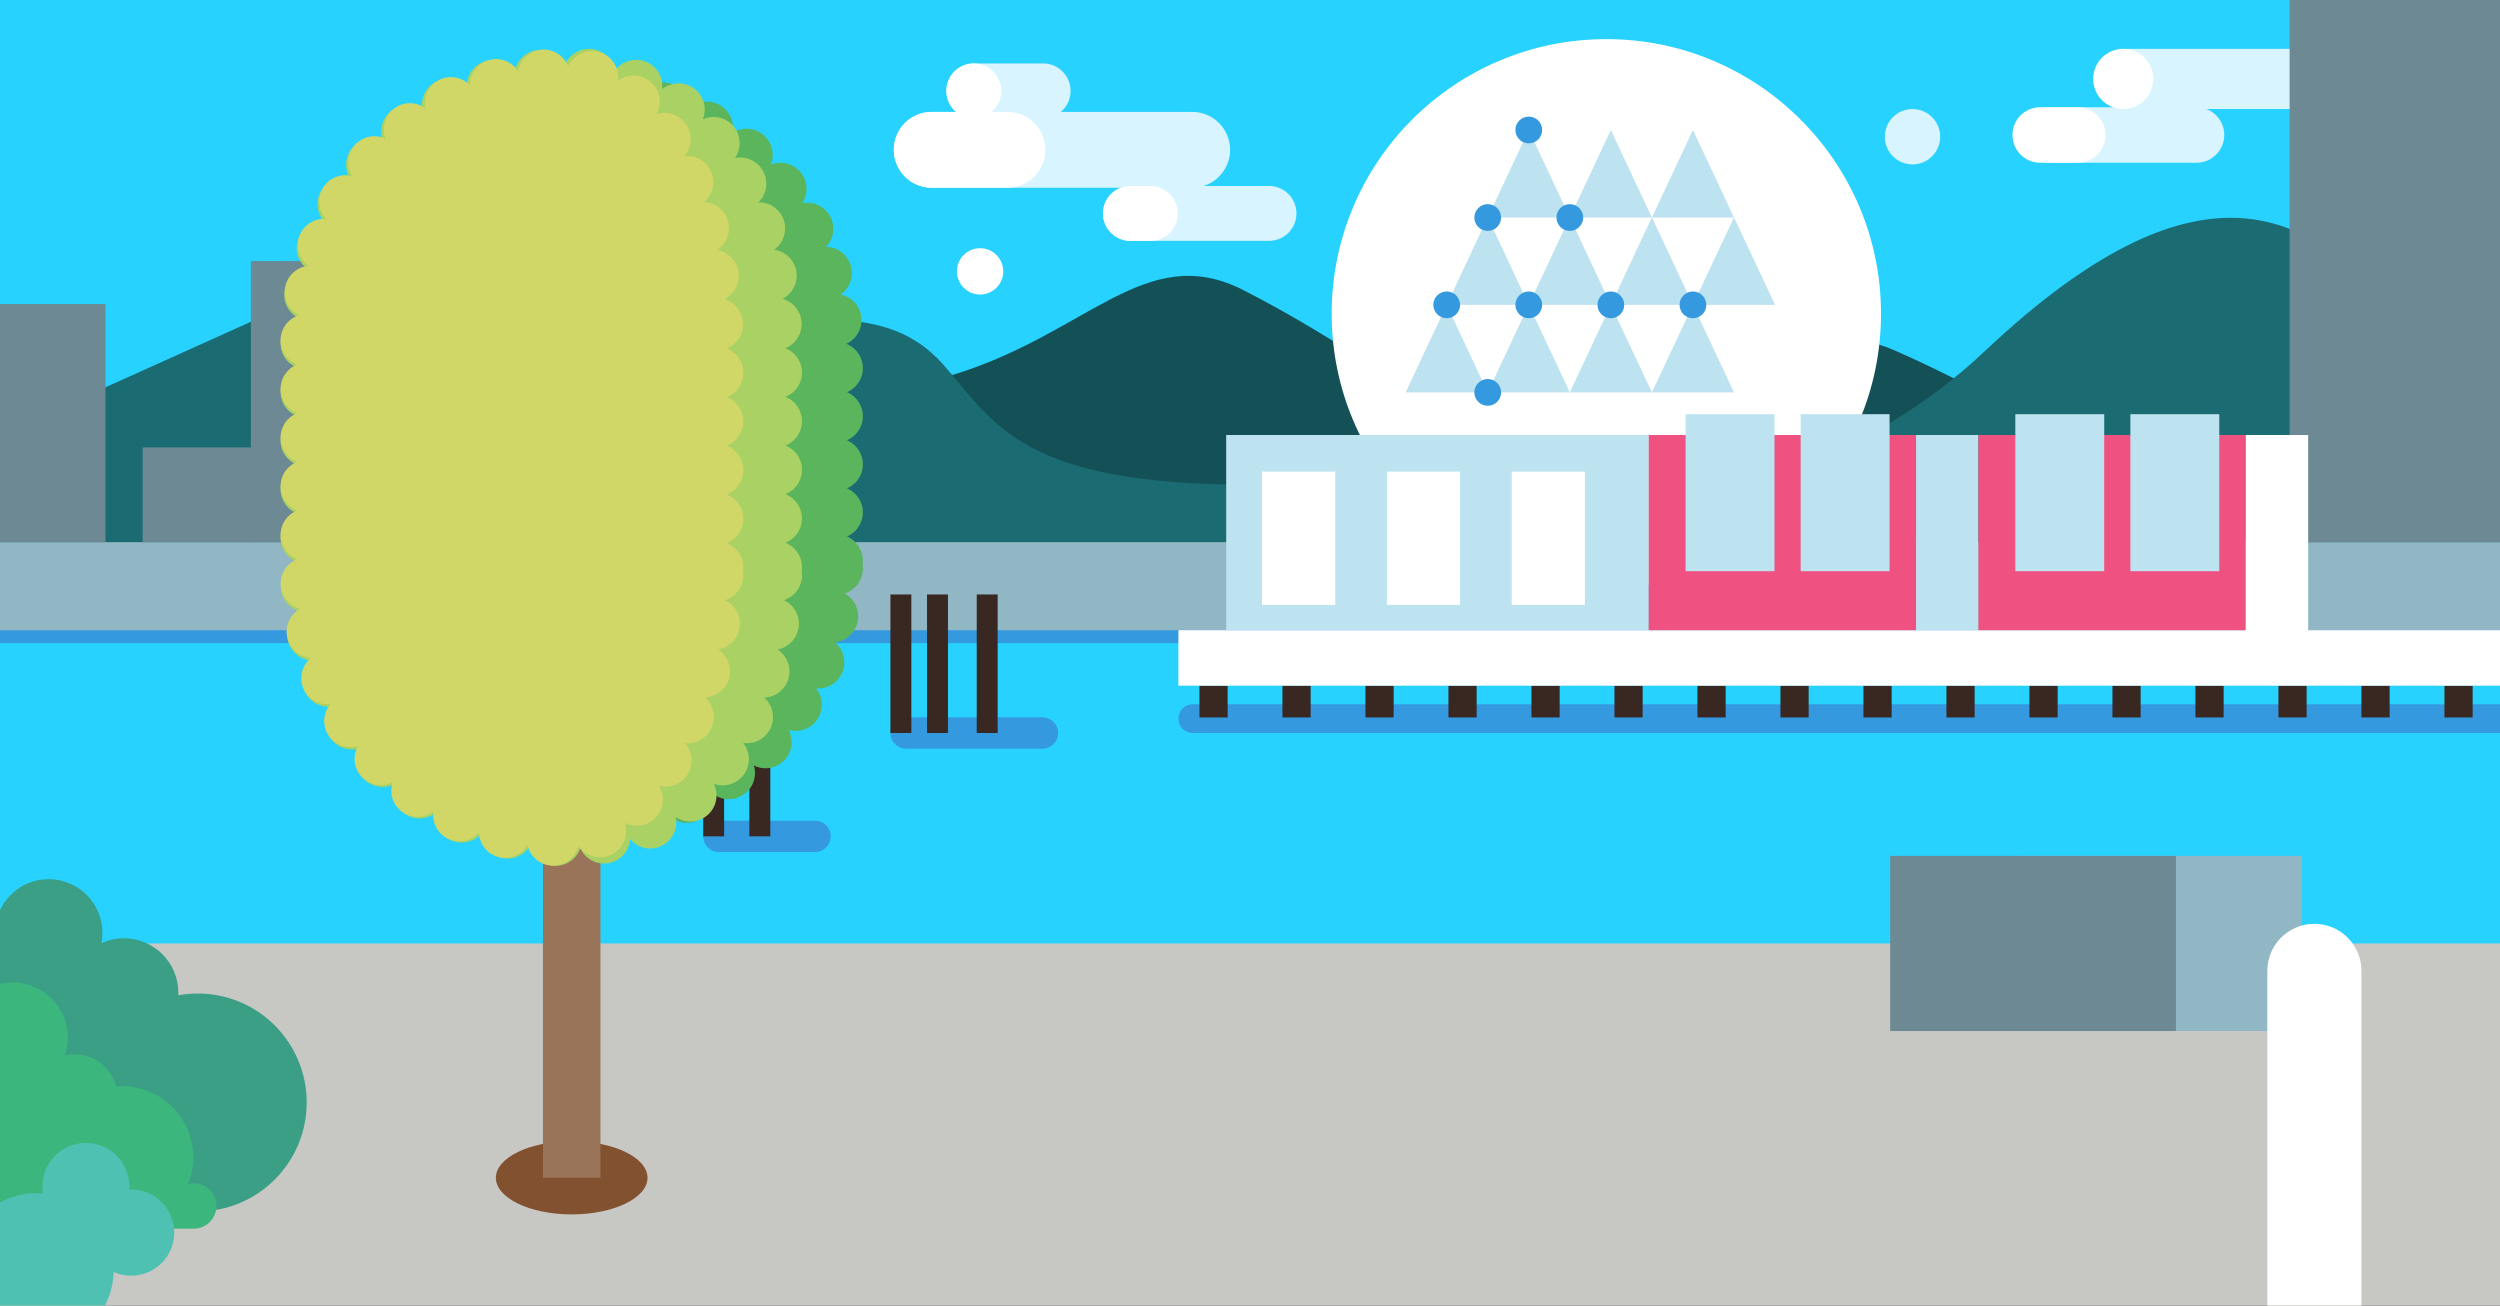 <?xml version="1.0" encoding="UTF-8" standalone="no"?>
<svg width="1440px" height="752px" viewBox="0 0 1440 752" version="1.1" xmlns="http://www.w3.org/2000/svg" xmlns:xlink="http://www.w3.org/1999/xlink" xmlns:sketch="http://www.bohemiancoding.com/sketch/ns">
    <rect x="0" y="0" width="1440" height="752" fill="#333333" stroke="none"/>
    <!-- Generator: Sketch 3.3.2 (12043) - http://www.bohemiancoding.com/sketch -->
    <title>olympic-village</title>
    <desc>Created with Sketch.</desc>
    <defs></defs>
    <g id="Page-1" stroke="none" stroke-width="1" fill="none" fill-rule="evenodd" sketch:type="MSPage">
        <g id="olympic-village" sketch:type="MSArtboardGroup">
            <g id="Imported-Layers" sketch:type="MSLayerGroup" transform="translate(-24, -2)">
                <path d="M20.448,0.751 L1466.444,0.751 L1466.444,260.003 L20.448,260.003 L20.448,0.751 Z" id="Fill-1" fill="#28D2FF" sketch:type="MSShapeGroup"></path>
                <path d="M1392.535,47.456 C1392.535,57.02 1384.781,64.773 1375.216,64.773 L1248.705,64.773 C1239.138,64.773 1231.384,57.02 1231.384,47.456 C1231.384,37.893 1239.138,30.141 1248.705,30.141 L1375.216,30.141 C1384.781,30.141 1392.535,37.893 1392.535,47.456" id="Fill-2" fill="#D7F4FF" sketch:type="MSShapeGroup"></path>
                <path d="M1188.688,79.752 C1188.688,88.579 1195.846,95.735 1204.675,95.735 L1289.195,95.735 C1298.024,95.735 1305.182,88.579 1305.182,79.752 C1305.182,70.922 1298.024,63.767 1289.195,63.767 L1204.675,63.767 C1195.846,63.767 1188.688,70.922 1188.688,79.752" id="Fill-3" fill="#D7F4FF" sketch:type="MSShapeGroup"></path>
                <path d="M1236.826,79.752 C1236.826,88.579 1229.667,95.735 1220.838,95.735 L1199.168,95.735 C1190.338,95.735 1183.18,88.579 1183.18,79.752 C1183.18,70.924 1190.338,63.769 1199.168,63.769 L1220.838,63.769 C1229.667,63.769 1236.826,70.924 1236.826,79.752" id="Fill-4" fill="#FFFFFF" sketch:type="MSShapeGroup"></path>
                <path d="M1264.305,47.456 C1264.305,57.02 1256.551,64.773 1246.984,64.773 C1237.42,64.773 1229.666,57.02 1229.666,47.456 C1229.666,37.893 1237.42,30.141 1246.984,30.141 C1256.551,30.141 1264.305,37.893 1264.305,47.456" id="Fill-5" fill="#FFFFFF" sketch:type="MSShapeGroup"></path>
                <path d="M1141.549,80.755 C1141.549,71.949 1134.409,64.811 1125.602,64.811 C1116.792,64.811 1109.651,71.949 1109.651,80.755 C1109.651,89.563 1116.792,96.701 1125.602,96.701 C1134.409,96.701 1141.549,89.563 1141.549,80.755" id="Fill-6" fill="#D7F4FF" sketch:type="MSShapeGroup"></path>
                <path d="M570.182,218.698 C650.057,195.391 683.378,140.035 740.3,169.169 C797.222,198.304 841.466,231.81 868.884,250.746 C896.303,269.686 868.884,300.277 868.884,300.277 L559.717,282.795 L570.182,218.698" id="Fill-7" fill="#135156" sketch:type="MSShapeGroup"></path>
                <path d="M945.786,246.772 C1025.661,226.685 1058.983,178.978 1115.905,204.086 C1172.826,229.195 1217.07,258.07 1244.489,274.392 C1271.908,290.713 1244.489,317.078 1244.489,317.078 L935.321,302.013 L945.786,246.772" id="Fill-8" fill="#135156" sketch:type="MSShapeGroup"></path>
                <path d="M20.448,253.085 C97.398,220.961 235.965,154.706 296.211,132.62 C356.458,110.535 385.87,127.409 424.737,160.729 C474.943,203.769 527.547,166.097 568.152,212.93 C596.86,246.043 613.021,281.193 743.447,281.193 C863.495,281.193 1031.218,332.321 1167.776,203.769 C1290.277,88.45 1348.362,128.605 1389.896,164.744 C1431.43,200.884 1466.444,206.907 1466.444,206.907 L1466.444,333.395 L20.448,333.395 L20.448,253.085" id="Fill-9" fill="#1B6C72" sketch:type="MSShapeGroup"></path>
                <path d="M20.448,316.219 L1466.444,316.219 L1466.444,667.545 L20.448,667.545 L20.448,316.219 Z" id="Fill-10" fill="#28D2FF" sketch:type="MSShapeGroup"></path>
                <path d="M20.448,316.219 L1466.444,316.219 L1466.444,372.436 L20.448,372.436 L20.448,316.219 Z" id="Fill-11" fill="#3499DF" sketch:type="MSShapeGroup"></path>
                <path d="M1466.444,415.932 L1466.444,424.213 L711.044,424.213 C706.469,424.213 702.76,420.505 702.76,415.932 C702.76,411.358 706.469,407.65 711.044,407.65 L1466.444,407.65 L1466.444,415.932" id="Fill-12" fill="#3499DF" sketch:type="MSShapeGroup"></path>
                <path d="M20.448,314.296 L1466.444,314.296 L1466.444,364.994 L20.448,364.994 L20.448,314.296 Z" id="Fill-13" fill="#91B7C5" sketch:type="MSShapeGroup"></path>
                <path d="M1342.812,0.751 L1466.444,0.751 L1466.444,314.296 L1342.812,314.296 L1342.812,0.751 Z" id="Fill-14" fill="#6D8994" sketch:type="MSShapeGroup"></path>
                <path d="M168.505,152.384 L232.807,152.384 L232.807,314.296 L168.505,314.296 L168.505,152.384 Z" id="Fill-15" fill="#6D8994" sketch:type="MSShapeGroup"></path>
                <path d="M106.146,259.74 L170.448,259.74 L170.448,314.296 L106.146,314.296 L106.146,259.74 Z" id="Fill-16" fill="#6D8994" sketch:type="MSShapeGroup"></path>
                <path d="M20.448,177.148 L84.75,177.148 L84.75,314.296 L20.448,314.296 L20.448,177.148 Z" id="Fill-17" fill="#6D8994" sketch:type="MSShapeGroup"></path>
                <path d="M791.051,182.704 C791.051,270.056 861.882,340.868 949.255,340.868 C1036.629,340.868 1107.458,270.056 1107.458,182.704 C1107.458,95.35 1036.629,24.537 949.255,24.537 C861.882,24.537 791.051,95.35 791.051,182.704" id="Fill-18" fill="#FFFFFF" sketch:type="MSShapeGroup"></path>
                <path d="M833.656,228.019 L857.294,177.596 L880.935,228.019 L833.656,228.019" id="Fill-19" fill="#BDE2F0" sketch:type="MSShapeGroup"></path>
                <path d="M880.935,228.019 L904.574,177.596 L928.214,228.019 L880.935,228.019" id="Fill-20" fill="#BDE2F0" sketch:type="MSShapeGroup"></path>
                <path d="M928.214,228.019 L951.854,177.596 L975.494,228.019 L928.214,228.019" id="Fill-21" fill="#BDE2F0" sketch:type="MSShapeGroup"></path>
                <path d="M975.494,228.019 L999.133,177.596 L1022.773,228.019 L975.494,228.019" id="Fill-22" fill="#BDE2F0" sketch:type="MSShapeGroup"></path>
                <path d="M857.295,177.596 L880.935,127.173 L904.574,177.596 L857.295,177.596" id="Fill-23" fill="#BDE2F0" sketch:type="MSShapeGroup"></path>
                <path d="M904.574,177.596 L928.214,127.173 L951.854,177.596 L904.574,177.596" id="Fill-24" fill="#BDE2F0" sketch:type="MSShapeGroup"></path>
                <path d="M951.854,177.596 L975.494,127.173 L999.133,177.596 L951.854,177.596" id="Fill-25" fill="#BDE2F0" sketch:type="MSShapeGroup"></path>
                <path d="M999.133,177.596 L1022.773,127.173 L1046.413,177.596 L999.133,177.596" id="Fill-26" fill="#BDE2F0" sketch:type="MSShapeGroup"></path>
                <path d="M880.935,127.295 L904.574,76.871 L928.214,127.295 L880.935,127.295" id="Fill-27" fill="#BDE2F0" sketch:type="MSShapeGroup"></path>
                <path d="M928.214,127.295 L951.854,76.871 L975.494,127.295 L928.214,127.295" id="Fill-28" fill="#BDE2F0" sketch:type="MSShapeGroup"></path>
                <path d="M975.494,127.295 L999.133,76.871 L1022.773,127.295 L975.494,127.295" id="Fill-29" fill="#BDE2F0" sketch:type="MSShapeGroup"></path>
                <path d="M912.277,177.596 C912.277,173.342 908.828,169.893 904.574,169.893 C900.319,169.893 896.871,173.342 896.871,177.596 C896.871,181.849 900.319,185.298 904.574,185.298 C908.828,185.298 912.277,181.849 912.277,177.596" id="Fill-30" fill="#3499DF" sketch:type="MSShapeGroup"></path>
                <path d="M912.277,76.871 C912.277,72.619 908.828,69.17 904.574,69.17 C900.319,69.17 896.871,72.619 896.871,76.871 C896.871,81.126 900.319,84.574 904.574,84.574 C908.828,84.574 912.277,81.126 912.277,76.871" id="Fill-31" fill="#3499DF" sketch:type="MSShapeGroup"></path>
                <path d="M888.638,228.019 C888.638,223.765 885.188,220.317 880.934,220.317 C876.68,220.317 873.23,223.765 873.23,228.019 C873.23,232.272 876.68,235.721 880.934,235.721 C885.188,235.721 888.638,232.272 888.638,228.019" id="Fill-32" fill="#3499DF" sketch:type="MSShapeGroup"></path>
                <path d="M935.917,127.295 C935.917,123.041 932.469,119.593 928.214,119.593 C923.96,119.593 920.511,123.041 920.511,127.295 C920.511,131.548 923.96,134.997 928.214,134.997 C932.469,134.997 935.917,131.548 935.917,127.295" id="Fill-33" fill="#3499DF" sketch:type="MSShapeGroup"></path>
                <path d="M888.638,127.295 C888.638,123.041 885.189,119.593 880.935,119.593 C876.681,119.593 873.231,123.041 873.231,127.295 C873.231,131.548 876.681,134.997 880.935,134.997 C885.189,134.997 888.638,131.548 888.638,127.295" id="Fill-34" fill="#3499DF" sketch:type="MSShapeGroup"></path>
                <path d="M959.558,177.596 C959.558,173.342 956.108,169.893 951.854,169.893 C947.6,169.893 944.151,173.342 944.151,177.596 C944.151,181.849 947.6,185.298 951.854,185.298 C956.108,185.298 959.558,181.849 959.558,177.596" id="Fill-35" fill="#3499DF" sketch:type="MSShapeGroup"></path>
                <path d="M1006.837,177.596 C1006.837,173.342 1003.388,169.893 999.133,169.893 C994.879,169.893 991.43,173.342 991.43,177.596 C991.43,181.849 994.879,185.298 999.133,185.298 C1003.388,185.298 1006.837,181.849 1006.837,177.596" id="Fill-36" fill="#3499DF" sketch:type="MSShapeGroup"></path>
                <path d="M864.999,177.596 C864.999,173.342 861.55,169.893 857.295,169.893 C853.041,169.893 849.592,173.342 849.592,177.596 C849.592,181.849 853.041,185.298 857.295,185.298 C861.55,185.298 864.999,181.849 864.999,177.596" id="Fill-37" fill="#3499DF" sketch:type="MSShapeGroup"></path>
                <path d="M20.448,545.447 L1466.444,545.447 L1466.444,755.663 L20.448,755.663 L20.448,545.447 Z" id="Fill-38" fill="#C7C7C4" sketch:type="MSShapeGroup"></path>
                <path d="M714.89,396.959 L731.129,396.959 L731.129,415.249 L714.89,415.249 L714.89,396.959 Z" id="Fill-39" fill="#392722" sketch:type="MSShapeGroup"></path>
                <path d="M762.697,396.959 L778.937,396.959 L778.937,415.249 L762.697,415.249 L762.697,396.959 Z" id="Fill-40" fill="#392722" sketch:type="MSShapeGroup"></path>
                <path d="M810.505,396.959 L826.743,396.959 L826.743,415.249 L810.505,415.249 L810.505,396.959 Z" id="Fill-41" fill="#392722" sketch:type="MSShapeGroup"></path>
                <path d="M858.311,396.959 L874.55,396.959 L874.55,415.249 L858.311,415.249 L858.311,396.959 Z" id="Fill-42" fill="#392722" sketch:type="MSShapeGroup"></path>
                <path d="M906.119,396.959 L922.358,396.959 L922.358,415.249 L906.119,415.249 L906.119,396.959 Z" id="Fill-43" fill="#392722" sketch:type="MSShapeGroup"></path>
                <path d="M953.927,396.959 L970.166,396.959 L970.166,415.249 L953.927,415.249 L953.927,396.959 Z" id="Fill-44" fill="#392722" sketch:type="MSShapeGroup"></path>
                <path d="M1001.733,396.959 L1017.972,396.959 L1017.972,415.249 L1001.733,415.249 L1001.733,396.959 Z" id="Fill-45" fill="#392722" sketch:type="MSShapeGroup"></path>
                <path d="M1049.541,396.959 L1065.78,396.959 L1065.78,415.249 L1049.541,415.249 L1049.541,396.959 Z" id="Fill-46" fill="#392722" sketch:type="MSShapeGroup"></path>
                <path d="M1097.348,396.959 L1113.588,396.959 L1113.588,415.249 L1097.348,415.249 L1097.348,396.959 Z" id="Fill-47" fill="#392722" sketch:type="MSShapeGroup"></path>
                <path d="M1145.156,396.959 L1161.394,396.959 L1161.394,415.249 L1145.156,415.249 L1145.156,396.959 Z" id="Fill-48" fill="#392722" sketch:type="MSShapeGroup"></path>
                <path d="M1192.962,396.959 L1209.202,396.959 L1209.202,415.249 L1192.962,415.249 L1192.962,396.959 Z" id="Fill-49" fill="#392722" sketch:type="MSShapeGroup"></path>
                <path d="M1240.77,396.959 L1257.009,396.959 L1257.009,415.249 L1240.77,415.249 L1240.77,396.959 Z" id="Fill-50" fill="#392722" sketch:type="MSShapeGroup"></path>
                <path d="M1288.577,396.959 L1304.816,396.959 L1304.816,415.249 L1288.577,415.249 L1288.577,396.959 Z" id="Fill-51" fill="#392722" sketch:type="MSShapeGroup"></path>
                <path d="M1336.384,396.959 L1352.622,396.959 L1352.622,415.249 L1336.384,415.249 L1336.384,396.959 Z" id="Fill-52" fill="#392722" sketch:type="MSShapeGroup"></path>
                <path d="M1384.191,396.959 L1400.431,396.959 L1400.431,415.249 L1384.191,415.249 L1384.191,396.959 Z" id="Fill-53" fill="#392722" sketch:type="MSShapeGroup"></path>
                <path d="M1431.999,396.959 L1448.238,396.959 L1448.238,415.249 L1431.999,415.249 L1431.999,396.959 Z" id="Fill-54" fill="#392722" sketch:type="MSShapeGroup"></path>
                <path d="M702.76,364.994 L1466.444,364.994 L1466.444,396.959 L702.76,396.959 L702.76,364.994 Z" id="Fill-55" fill="#FFFFFF" sketch:type="MSShapeGroup"></path>
                <path d="M730.281,252.561 L973.669,252.561 L973.669,364.994 L730.281,364.994 L730.281,252.561 Z" id="Fill-56" fill="#BDE2F0" sketch:type="MSShapeGroup"></path>
                <path d="M973.669,252.561 L1127.64,252.561 L1127.64,364.994 L973.669,364.994 L973.669,252.561 Z" id="Fill-57" fill="#EF5281" sketch:type="MSShapeGroup"></path>
                <path d="M1127.64,252.561 L1163.588,252.561 L1163.588,364.994 L1127.64,364.994 L1127.64,252.561 Z" id="Fill-58" fill="#BDE2F0" sketch:type="MSShapeGroup"></path>
                <path d="M994.907,240.576 L1046.114,240.576 L1046.114,331.006 L994.907,331.006 L994.907,240.576 Z" id="Fill-59" fill="#BDE2F0" sketch:type="MSShapeGroup"></path>
                <path d="M1061.174,240.576 L1112.381,240.576 L1112.381,331.006 L1061.174,331.006 L1061.174,240.576 Z" id="Fill-60" fill="#BDE2F0" sketch:type="MSShapeGroup"></path>
                <path d="M1163.588,252.561 L1317.559,252.561 L1317.559,364.994 L1163.588,364.994 L1163.588,252.561 Z" id="Fill-61" fill="#EF5281" sketch:type="MSShapeGroup"></path>
                <path d="M1317.559,252.561 L1353.507,252.561 L1353.507,370.005 L1317.559,370.005 L1317.559,252.561 Z" id="Fill-62" fill="#FFFFFF" sketch:type="MSShapeGroup"></path>
                <path d="M1184.826,240.576 L1236.032,240.576 L1236.032,331.006 L1184.826,331.006 L1184.826,240.576 Z" id="Fill-63" fill="#BDE2F0" sketch:type="MSShapeGroup"></path>
                <path d="M1251.093,240.576 L1302.299,240.576 L1302.299,331.006 L1251.093,331.006 L1251.093,240.576 Z" id="Fill-64" fill="#BDE2F0" sketch:type="MSShapeGroup"></path>
                <path d="M750.92,273.641 L793.091,273.641 L793.091,350.433 L750.92,350.433 L750.92,273.641 Z" id="Fill-65" fill="#FFFFFF" sketch:type="MSShapeGroup"></path>
                <path d="M822.828,273.641 L864.999,273.641 L864.999,350.433 L822.828,350.433 L822.828,273.641 Z" id="Fill-66" fill="#FFFFFF" sketch:type="MSShapeGroup"></path>
                <path d="M894.735,273.641 L936.906,273.641 L936.906,350.433 L894.735,350.433 L894.735,273.641 Z" id="Fill-67" fill="#FFFFFF" sketch:type="MSShapeGroup"></path>
                <path d="M545.944,415.158 L624.401,415.158 C629.402,415.158 633.457,419.213 633.457,424.213 C633.457,429.214 629.402,433.268 624.401,433.268 L545.944,433.268 C540.941,433.268 536.886,429.214 536.886,424.213 C536.886,419.213 540.941,415.158 545.944,415.158" id="Fill-68" fill="#3499DF" sketch:type="MSShapeGroup"></path>
                <path d="M586.598,344.409 L598.647,344.409 L598.647,424.213 L586.598,424.213 L586.598,344.409 Z" id="Fill-69" fill="#392722" sketch:type="MSShapeGroup"></path>
                <path d="M557.972,344.409 L570.021,344.409 L570.021,424.213 L557.972,424.213 L557.972,344.409 Z" id="Fill-70" fill="#392722" sketch:type="MSShapeGroup"></path>
                <path d="M536.886,344.409 L548.935,344.409 L548.935,424.213 L536.886,424.213 L536.886,344.409 Z" id="Fill-71" fill="#392722" sketch:type="MSShapeGroup"></path>
                <path d="M438.096,474.689 L493.448,474.689 C498.451,474.689 502.505,478.744 502.505,483.745 C502.505,488.746 498.451,492.799 493.448,492.799 L438.096,492.799 C433.093,492.799 429.038,488.746 429.038,483.745 C429.038,478.744 433.093,474.689 438.096,474.689" id="Fill-72" fill="#3499DF" sketch:type="MSShapeGroup"></path>
                <path d="M429.038,403.941 L441.087,403.941 L441.087,483.744 L429.038,483.744 L429.038,403.941 Z" id="Fill-73" fill="#392722" sketch:type="MSShapeGroup"></path>
                <path d="M455.647,403.941 L467.696,403.941 L467.696,483.744 L455.647,483.744 L455.647,403.941 Z" id="Fill-74" fill="#392722" sketch:type="MSShapeGroup"></path>
                <path d="M1185.232,494.983 L1349.813,494.983 L1349.813,595.868 L1185.232,595.868 L1185.232,494.983 Z" id="Fill-75" fill="#91B7C5" sketch:type="MSShapeGroup"></path>
                <path d="M1112.753,494.983 L1277.333,494.983 L1277.333,595.868 L1112.753,595.868 L1112.753,494.983 Z" id="Fill-76" fill="#6D8994" sketch:type="MSShapeGroup"></path>
                <path d="M396.973,680.411 C396.973,692.054 377.419,701.491 353.297,701.491 C329.175,701.491 309.621,692.054 309.621,680.411 C309.621,668.769 329.175,659.33 353.297,659.33 C377.419,659.33 396.973,668.769 396.973,680.411" id="Fill-77" fill="#815130" sketch:type="MSShapeGroup"></path>
                <path d="M369.864,274.745 C369.864,265.597 362.447,258.183 353.297,258.183 C344.148,258.183 336.73,265.597 336.73,274.745 L336.73,680.411 L369.864,680.411 L369.864,274.745" id="Fill-78" fill="#9A7459" sketch:type="MSShapeGroup"></path>
                <path d="M505.939,329.505 C505.939,409.03 440.512,473.498 359.803,473.498 C279.094,473.498 213.666,409.03 213.666,329.505 L213.666,201.213 C213.666,121.689 279.093,57.222 359.803,57.221 C440.512,57.221 505.939,121.689 505.939,201.213 L505.939,329.505" id="Fill-79" fill="#5AB55C" sketch:type="MSShapeGroup"></path>
                <path d="M505.939,329.505 C505.939,409.03 440.512,473.498 359.803,473.498 C279.094,473.498 213.666,409.03 213.666,329.505 L213.666,201.213 C213.666,121.689 279.093,57.222 359.803,57.221 C440.512,57.221 505.939,121.689 505.939,201.213 L505.939,329.505 L505.939,329.505 Z" id="Stroke-80" stroke="#5AB55C" stroke-width="30.118" stroke-linecap="round" stroke-linejoin="round" stroke-dasharray="0,27.702" sketch:type="MSShapeGroup"></path>
                <path d="M470.884,333.342 C470.884,417.625 424.85,485.949 353.298,485.949 C268.996,485.949 200.656,417.625 200.656,333.342 L200.656,197.376 C200.656,113.101 268.985,44.77 353.281,44.77 L353.298,44.77 C424.85,44.77 470.884,113.094 470.884,197.376 L470.884,333.342" id="Fill-81" fill="#A9D163" sketch:type="MSShapeGroup"></path>
                <path d="M470.884,333.342 C470.884,417.625 424.85,485.949 353.298,485.949 C268.996,485.949 200.656,417.625 200.656,333.342 L200.656,197.376 C200.656,113.101 268.985,44.77 353.281,44.77 L353.298,44.77 C424.85,44.77 470.884,113.094 470.884,197.376 L470.884,333.342 L470.884,333.342 Z" id="Stroke-82" stroke="#A9D163" stroke-width="30.118" stroke-linecap="round" stroke-linejoin="round" stroke-dasharray="0,28.008" sketch:type="MSShapeGroup"></path>
                <path d="M437.111,333.342 C437.111,417.625 383.631,485.949 353.298,485.949 C268.996,485.949 200.656,417.625 200.656,333.342 L200.656,197.376 C200.656,113.101 268.985,44.77 353.281,44.77 L353.298,44.77 C396.249,44.77 437.111,113.094 437.111,197.376 L437.111,333.342" id="Fill-83" fill="#D0D766" sketch:type="MSShapeGroup"></path>
                <path d="M437.111,333.342 C437.111,417.625 383.631,485.949 353.298,485.949 C268.996,485.949 200.656,417.625 200.656,333.342 L200.656,197.376 C200.656,113.101 268.985,44.77 353.281,44.77 L353.298,44.77 C396.249,44.77 437.111,113.094 437.111,197.376 L437.111,333.342 L437.111,333.342 Z" id="Stroke-84" stroke="#D0D766" stroke-width="30.118" stroke-linecap="round" stroke-linejoin="round" stroke-dasharray="0,28.029" sketch:type="MSShapeGroup"></path>
                <path d="M200.656,637.029 C200.656,602.365 172.547,574.26 137.872,574.26 C134.052,574.26 130.318,574.621 126.686,575.274 C126.709,574.785 126.724,574.296 126.724,573.8 C126.724,556.479 112.678,542.437 95.353,542.437 C90.74,542.437 86.366,543.441 82.423,545.224 C82.79,543.317 82.988,541.352 82.988,539.339 C82.988,522.249 69.133,508.397 52.04,508.397 C36.075,508.397 22.938,520.483 21.272,536 L21.09,536 L21.09,699.799 L137.872,699.799 C172.547,699.799 200.656,671.696 200.656,637.029" id="Fill-85" fill="#3B9F86" sketch:type="MSShapeGroup"></path>
                <path d="M135.564,683.563 C134.466,683.563 133.405,683.713 132.385,683.968 C134.285,679.241 135.342,674.082 135.342,668.677 C135.342,646.008 116.96,627.632 94.289,627.632 C93.148,627.632 92.021,627.691 90.904,627.781 C88.156,617.139 78.489,609.278 66.987,609.278 C65.067,609.278 63.204,609.505 61.411,609.919 C62.492,606.718 63.087,603.294 63.087,599.728 C63.087,582.141 48.827,567.884 31.235,567.884 C27.685,567.884 24.277,568.472 21.09,569.545 L21.09,709.72 L135.564,709.72 C142.789,709.72 148.646,703.865 148.646,696.64 C148.646,689.417 142.789,683.563 135.564,683.563 L135.564,683.563 Z M55.286,655.862 L55.286,655.727 L55.324,655.747 L55.286,655.862 L55.286,655.862 Z" id="Fill-86" fill="#3BB67D" sketch:type="MSShapeGroup"></path>
                <path d="M74.688,711.942 C74.688,725.663 85.814,736.786 99.539,736.786 C113.263,736.786 124.39,725.663 124.39,711.942 C124.39,698.22 113.263,687.097 99.539,687.097 C85.814,687.097 74.688,698.22 74.688,711.942" id="Fill-87" fill="#4FC1B3" sketch:type="MSShapeGroup"></path>
                <path d="M0.891,733.506 C0.891,757.963 20.721,777.788 45.183,777.788 C69.645,777.788 89.475,757.963 89.475,733.506 C89.475,709.05 69.645,689.224 45.183,689.224 C20.721,689.224 0.891,709.05 0.891,733.506" id="Fill-88" fill="#4FC1B3" sketch:type="MSShapeGroup"></path>
                <path d="M48.453,685.359 C48.453,671.538 59.658,660.335 73.483,660.335 C87.306,660.335 98.512,671.538 98.512,685.359 C98.512,699.179 87.306,710.383 73.483,710.383 C59.658,710.383 48.453,699.179 48.453,685.359" id="Fill-89" fill="#4FC1B3" sketch:type="MSShapeGroup"></path>
                <path d="M1384.191,561.235 C1384.191,546.266 1372.055,534.132 1357.081,534.132 C1342.109,534.132 1329.973,546.266 1329.973,561.235 L1329.973,755.662 L1384.191,755.662 L1384.191,561.235" id="Fill-90" fill="#FFFFFF" sketch:type="MSShapeGroup"></path>
                <path d="M640.666,54.361 C640.666,63.099 633.579,70.186 624.838,70.186 L584.934,70.186 C576.194,70.186 569.106,63.099 569.106,54.361 C569.106,45.622 576.194,38.538 584.934,38.538 L624.838,38.538 C633.579,38.538 640.666,45.622 640.666,54.361" id="Fill-91" fill="#D7F4FF" sketch:type="MSShapeGroup"></path>
                <path d="M732.54,88.29 C732.54,100.349 722.762,110.123 710.701,110.123 L560.661,110.123 C548.601,110.123 538.824,100.349 538.824,88.29 C538.824,76.233 548.601,66.458 560.661,66.458 L710.701,66.458 C722.762,66.458 732.54,76.233 732.54,88.29" id="Fill-92" fill="#D7F4FF" sketch:type="MSShapeGroup"></path>
                <path d="M626.175,88.29 C626.175,100.349 616.399,110.123 604.339,110.123 L560.661,110.123 C548.601,110.123 538.824,100.349 538.824,88.29 C538.824,76.233 548.601,66.458 560.661,66.458 L604.339,66.458 C616.399,66.458 626.175,76.233 626.175,88.29" id="Fill-93" fill="#FFFFFF" sketch:type="MSShapeGroup"></path>
                <path d="M600.763,54.361 C600.763,63.101 593.677,70.186 584.934,70.186 C576.194,70.186 569.106,63.101 569.106,54.361 C569.106,45.621 576.194,38.538 584.934,38.538 C593.677,38.538 600.763,45.621 600.763,54.361" id="Fill-94" fill="#FFFFFF" sketch:type="MSShapeGroup"></path>
                <path d="M770.759,124.929 C770.759,133.662 763.679,140.74 754.945,140.74 L675.123,140.74 C666.391,140.74 659.309,133.662 659.309,124.929 C659.309,116.198 666.391,109.118 675.123,109.118 L754.945,109.118 C763.679,109.118 770.759,116.198 770.759,124.929" id="Fill-95" fill="#D7F4FF" sketch:type="MSShapeGroup"></path>
                <path d="M659.309,124.929 C659.309,116.198 666.391,109.118 675.123,109.118 L686.602,109.118 C695.335,109.118 702.417,116.198 702.417,124.929 C702.417,133.662 695.335,140.74 686.602,140.74 L675.123,140.74 C666.391,140.74 659.309,133.662 659.309,124.929" id="Fill-96" fill="#FFFFFF" sketch:type="MSShapeGroup"></path>
                <path d="M601.868,158.308 C601.868,150.941 595.893,144.968 588.524,144.968 C581.153,144.968 575.177,150.941 575.177,158.308 C575.177,165.677 581.153,171.651 588.524,171.651 C595.893,171.651 601.868,165.677 601.868,158.308" id="Fill-97" fill="#FFFFFF" sketch:type="MSShapeGroup"></path>
            </g>
        </g>
    </g>
</svg>